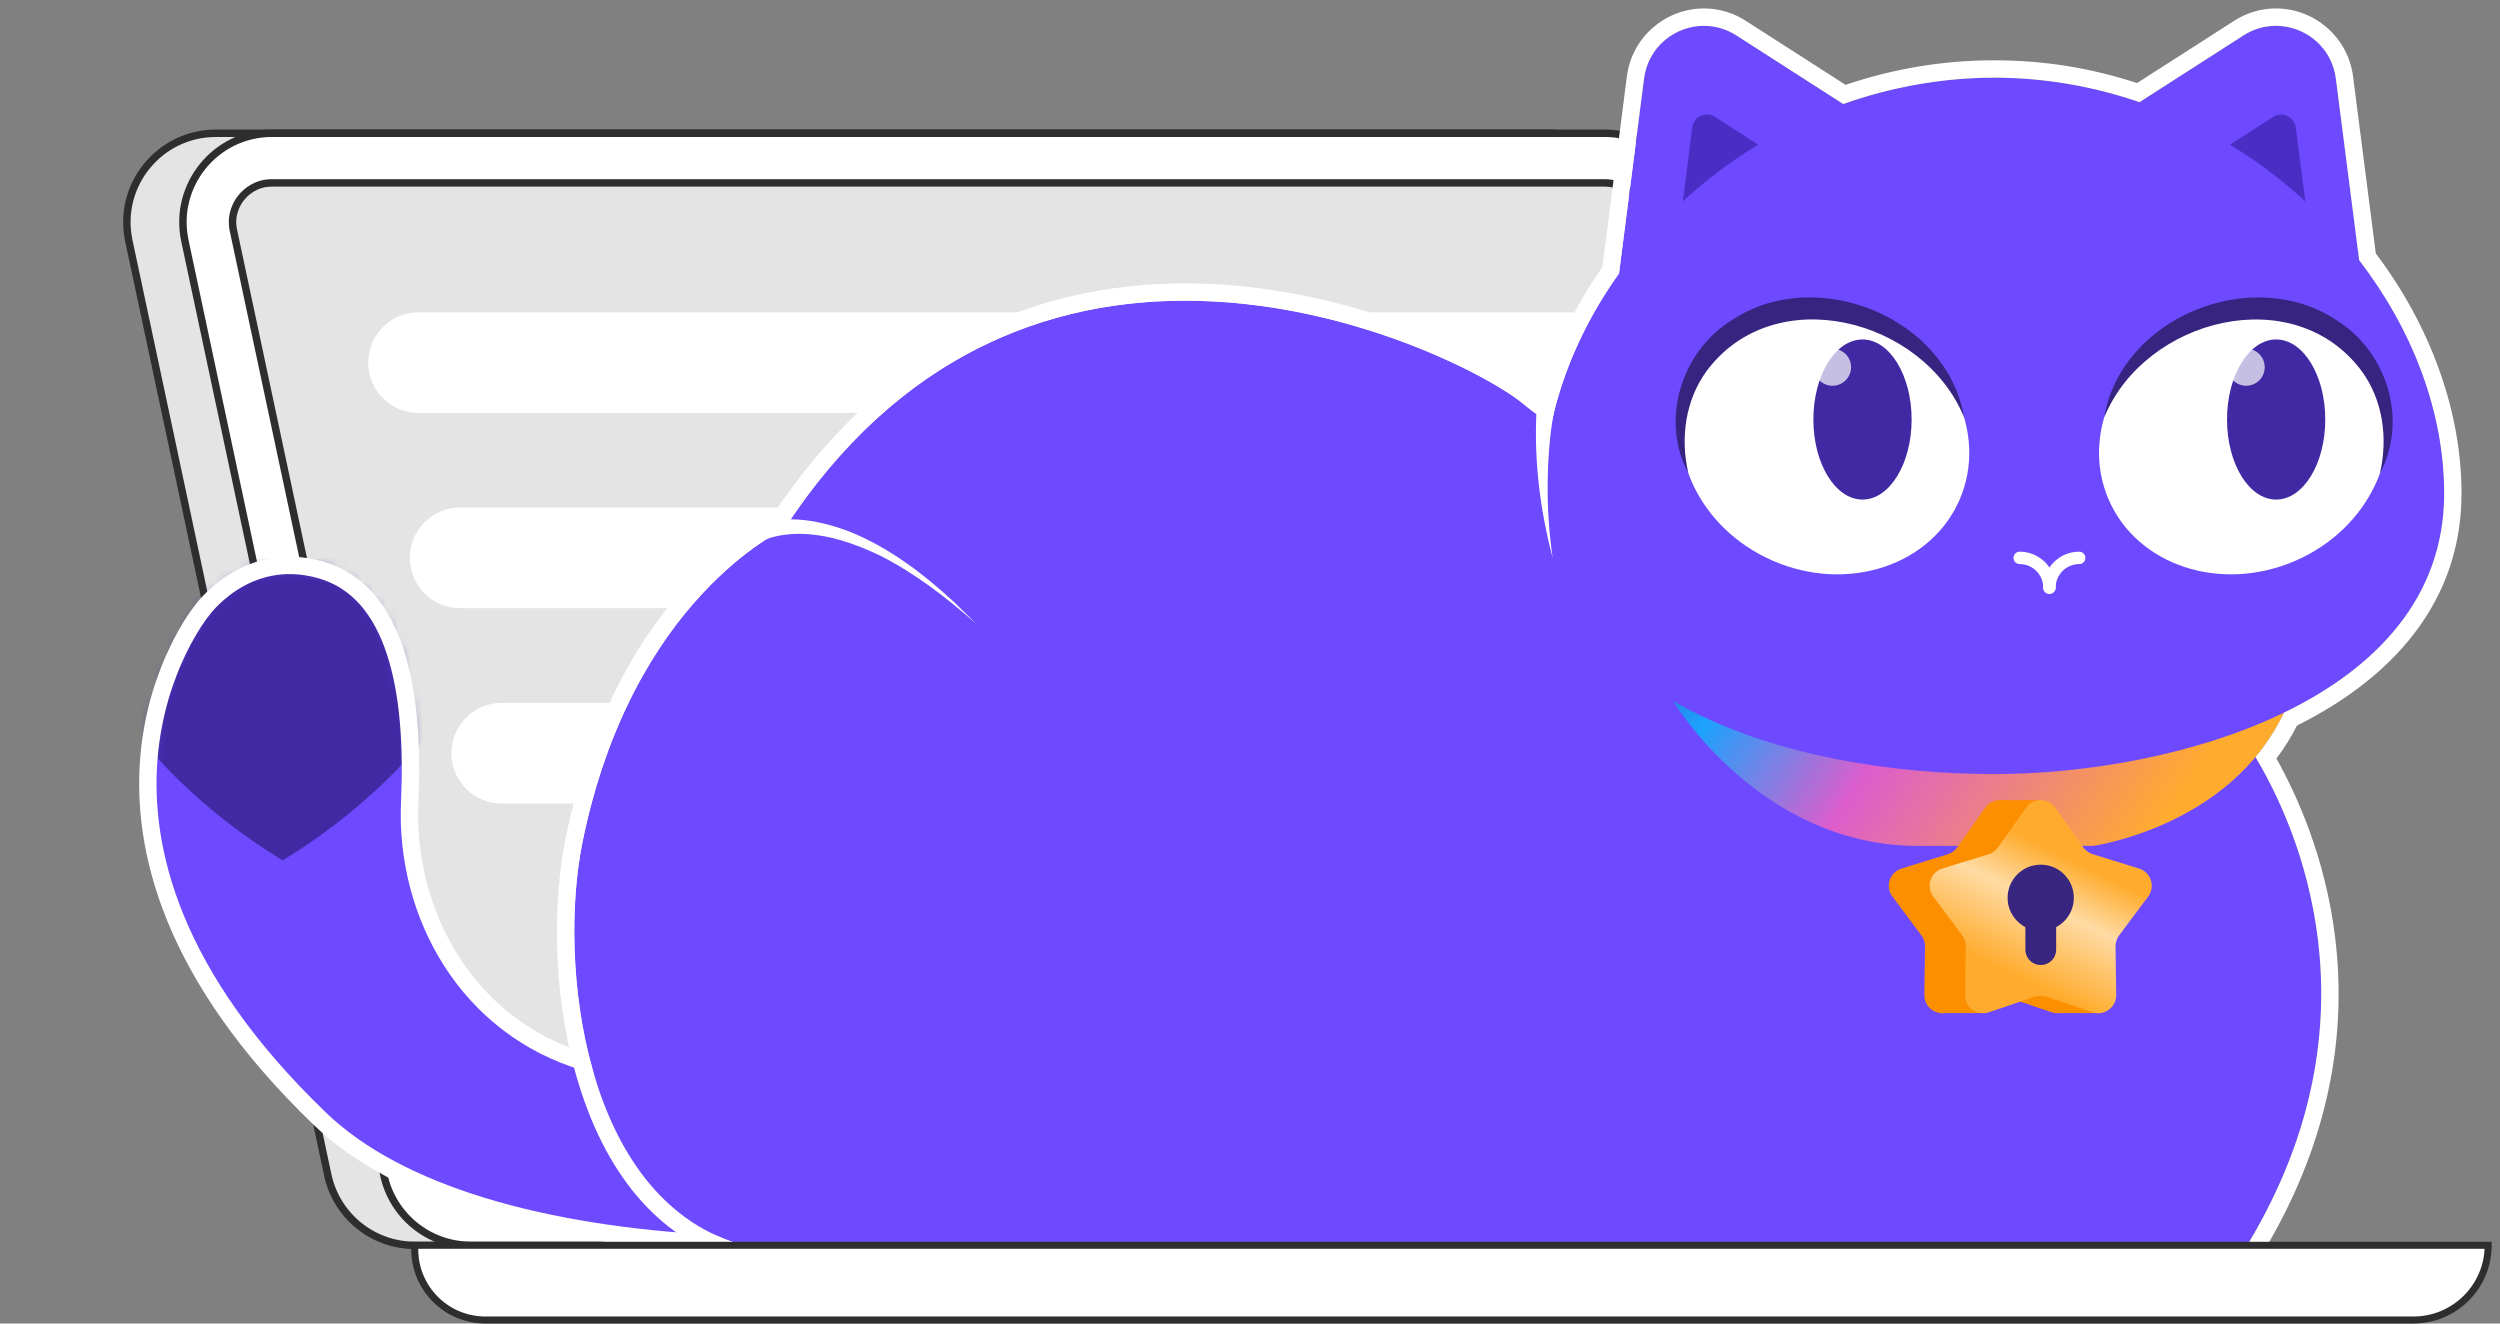 <svg width="204" height="108" viewBox="0 0 204 108" fill="none" xmlns="http://www.w3.org/2000/svg">
<rect x="0" y="0" width="204" height="108" fill="#808080" stroke="none"/>
<g clip-path="url(#clip0_13219_25551)">
<path d="M33.846 101.621H142.594C147.213 101.621 150.66 97.366 149.697 92.843L133.468 16.627C132.752 13.274 129.791 10.875 126.364 10.875H17.617C12.998 10.875 9.551 15.131 10.514 19.653L26.743 95.869C27.459 99.222 30.42 101.621 33.846 101.621Z" fill="#E4E4E4" stroke="#2E2E2E" stroke-width="0.607" stroke-miterlimit="10"/>
<path d="M38.421 101.621H147.168C151.788 101.621 155.234 97.366 154.271 92.843L138.042 16.627C137.326 13.274 134.365 10.875 130.939 10.875H22.191C17.572 10.875 14.125 15.131 15.088 19.653L31.317 95.869C32.033 99.222 34.995 101.621 38.421 101.621Z" fill="white" stroke="#2E2E2E" stroke-width="0.607" stroke-miterlimit="10"/>
<path d="M147.169 97.576C148.503 97.576 149.308 96.827 149.673 96.382C150.033 95.937 150.599 94.995 150.32 93.688L134.09 17.472C133.775 15.996 132.452 14.924 130.943 14.924H22.2C20.865 14.924 20.06 15.672 19.696 16.117C19.336 16.562 18.77 17.505 19.049 18.811L35.278 95.027C35.594 96.504 36.916 97.576 38.425 97.576H147.169Z" fill="#E4E4E4"/>
<path d="M147.169 97.576C148.503 97.576 149.308 96.827 149.673 96.382C150.033 95.937 150.599 94.995 150.32 93.688L134.09 17.472C133.775 15.996 132.452 14.924 130.943 14.924H22.2C20.865 14.924 20.06 15.672 19.696 16.117C19.336 16.562 18.77 17.505 19.049 18.811L35.278 95.027C35.594 96.504 36.916 97.576 38.425 97.576H147.169Z" fill="#E4E4E4" stroke="#2E2E2E" stroke-width="0.607" stroke-miterlimit="10"/>
<path d="M34.152 25.484H128.191C130.459 25.484 132.297 27.323 132.297 29.59C132.297 31.858 130.459 33.696 128.191 33.696H34.152C31.884 33.696 30.046 31.858 30.046 29.59C30.046 27.323 31.884 25.484 34.152 25.484Z" fill="white"/>
<path d="M37.547 41.416H131.586C133.853 41.416 135.691 43.254 135.691 45.522C135.691 47.789 133.853 49.628 131.586 49.628H37.547C35.279 49.628 33.441 47.789 33.441 45.522C33.441 43.254 35.279 41.416 37.547 41.416Z" fill="white"/>
<path d="M40.937 57.355H134.976C137.244 57.355 139.082 59.194 139.082 61.461C139.082 63.729 137.244 65.567 134.976 65.567H40.937C38.67 65.567 36.831 63.729 36.831 61.461C36.831 59.194 38.67 57.355 40.937 57.355Z" fill="white"/>
<path d="M80.65 89.032C80.65 89.032 58.575 89.854 47.783 86.67C38.147 83.83 33.018 74.611 33.43 65.437C33.847 56.262 32.29 48.216 26.133 46.489C19.976 44.762 16.428 49.879 16.428 49.879C16.428 49.879 1.789 67.928 26.133 91.318C32.488 97.426 44.255 100.759 58.458 101.484L71.475 101.467C75.99 97.414 79.117 93.264 81.172 89.15L80.65 89.036V89.032Z" fill="#6D4AFF"/>
<mask id="mask0_13219_25551" style="mask-type:luminance" maskUnits="userSpaceOnUse" x="12" y="46" width="70" height="56">
<path d="M80.646 89.032C80.646 89.032 58.571 89.854 47.779 86.67C38.143 83.83 33.014 74.611 33.426 65.437C33.843 56.262 32.286 48.216 26.129 46.489C19.972 44.762 16.424 49.879 16.424 49.879C16.424 49.879 1.785 67.928 26.129 91.318C32.484 97.426 44.251 100.759 58.454 101.484L71.472 101.467C75.986 97.414 79.113 93.264 81.168 89.15L80.646 89.036V89.032Z" fill="white"/>
</mask>
<g mask="url(#mask0_13219_25551)">
<path d="M46.063 25.676C31.201 25.676 23.062 15.895 23.062 15.895C23.062 15.895 14.923 25.676 0.061 25.676C0.061 25.676 -2.415 54.639 23.062 70.21C48.543 54.639 46.063 25.676 46.063 25.676Z" fill="#4129A3"/>
</g>
<path d="M47.784 86.674C38.148 83.834 33.019 74.615 33.431 65.441C33.848 56.266 32.291 48.22 26.134 46.493C19.977 44.766 16.429 49.883 16.429 49.883C16.429 49.883 1.79 67.932 26.134 91.322C32.489 97.43 44.256 100.763 58.459 101.487L71.477 101.471" stroke="white" stroke-width="1.416" stroke-miterlimit="10"/>
<path d="M68.793 89.062C61.807 88.585 54.695 88.063 47.98 85.996L47.58 87.355C54.526 89.002 61.702 89.054 68.793 89.062Z" fill="white"/>
<path d="M133.269 101.484C128.884 91.775 126.529 78.199 131.372 62.346L182.681 59.717C182.681 59.717 197.304 78.434 183.449 101.484H133.269Z" fill="#6D4AFF"/>
<path d="M133.14 36.882C133.14 36.882 129.038 36.91 124.269 32.93C119.5 28.949 84.678 11.458 63.983 43.176C63.983 43.176 51.548 48.811 47.519 68.774C45.525 78.665 47.596 97.572 60.164 101.468L169.66 101.621" fill="#6D4AFF"/>
<path d="M136.517 57.192C136.517 57.192 143.54 69.025 156.521 69.025H170.8C170.8 69.025 181.969 67.475 186.374 58.147C190.78 48.819 136.517 57.192 136.517 57.192Z" fill="url(#paint0_linear_13219_25551)"/>
<path d="M161.994 65.913L159.708 69.149C159.522 69.415 159.251 69.611 158.945 69.704L155.159 70.875C154.192 71.177 153.81 72.344 154.418 73.157L156.788 76.33C156.983 76.587 157.085 76.907 157.081 77.226L157.028 81.19C157.014 82.202 158.009 82.925 158.967 82.601L162.718 81.327C163.024 81.225 163.357 81.225 163.663 81.327L167.413 82.601C168.372 82.925 169.366 82.206 169.353 81.19L169.299 77.226C169.299 76.902 169.397 76.587 169.592 76.33L171.962 73.157C172.57 72.344 172.189 71.177 171.221 70.875L167.435 69.704C167.125 69.606 166.858 69.411 166.672 69.149L164.386 65.913C163.8 65.084 162.571 65.084 161.99 65.913H161.994Z" fill="#FC8F00"/>
<path d="M166.52 65.293H163.191V75.106H166.52V65.293Z" fill="#FC8F00"/>
<path d="M171.403 72.856H168.074V82.668H171.403V72.856Z" fill="#FC8F00"/>
<path d="M161.626 72.856H158.297V82.668H161.626V72.856Z" fill="#FC8F00"/>
<path d="M165.322 65.913L163.037 69.149C162.85 69.415 162.579 69.611 162.273 69.704L158.487 70.875C157.52 71.177 157.138 72.344 157.746 73.157L160.116 76.33C160.312 76.587 160.414 76.907 160.409 77.226L160.356 81.19C160.343 82.202 161.337 82.925 162.295 82.601L166.046 81.327C166.352 81.225 166.685 81.225 166.991 81.327L170.741 82.601C171.7 82.925 172.694 82.206 172.681 81.19L172.627 77.226C172.627 76.902 172.725 76.587 172.92 76.33L175.29 73.157C175.898 72.344 175.517 71.177 174.549 70.875L170.763 69.704C170.453 69.606 170.186 69.411 170 69.149L167.714 65.913C167.129 65.084 165.899 65.084 165.318 65.913H165.322Z" fill="url(#paint1_linear_13219_25551)"/>
<path d="M166.523 75.962C168.016 75.962 169.226 74.752 169.226 73.26C169.226 71.767 168.016 70.557 166.523 70.557C165.03 70.557 163.82 71.767 163.82 73.26C163.82 74.752 165.03 75.962 166.523 75.962Z" fill="#372580"/>
<path d="M166.527 77.489V73.26" stroke="#372580" stroke-width="2.512" stroke-miterlimit="10" stroke-linecap="round"/>
<path d="M150.473 8.526L141.698 2.891C138.656 0.937 134.619 2.822 134.158 6.406L132.034 22.943L150.477 8.526H150.473Z" fill="#6D4AFF"/>
<path d="M174.292 8.526L183.066 2.891C186.108 0.937 190.146 2.822 190.607 6.406L192.73 22.943L174.288 8.526H174.292Z" fill="#6D4AFF"/>
<path d="M185.49 9.536L181.23 12.275L188.176 16.943L187.334 10.394C187.221 9.516 186.234 9.059 185.494 9.536H185.49Z" fill="#4A2DC5"/>
<path d="M139.936 9.536L144.195 12.275L137.25 16.943L138.091 10.394C138.204 9.516 139.191 9.059 139.932 9.536H139.936Z" fill="#4A2DC5"/>
<path d="M125.98 40.273C125.98 57.15 146.008 63.165 162.715 63.165C177.399 63.165 199.449 57.15 199.449 40.273C199.449 23.396 182.997 6.338 162.711 6.338C142.424 6.338 125.976 23.396 125.976 40.273H125.98Z" fill="#6D4AFF"/>
<path d="M139.049 2.105C136.698 2.105 134.49 3.808 134.154 6.405L132.111 22.315C129.413 26.097 127.496 30.292 126.585 34.605C125.841 34.143 125.068 33.593 124.271 32.93C121.662 30.753 110.069 24.536 96.707 24.536C85.64 24.536 73.362 28.808 63.986 43.176C63.986 43.176 51.551 48.811 47.522 68.774C45.528 78.665 47.599 97.572 60.167 101.468L169.663 101.621L169.586 101.484H183.449C194.581 82.961 187.328 67.237 184.047 61.776C184.929 60.72 185.726 59.523 186.373 58.152C193.825 54.543 199.444 48.795 199.444 40.276C199.444 33.605 196.871 26.902 192.51 21.239L190.605 6.405C190.273 3.808 188.06 2.105 185.71 2.105C184.816 2.105 183.902 2.352 183.065 2.89L174.582 8.335C170.856 7.053 166.863 6.337 162.709 6.337C158.555 6.337 154.255 7.109 150.412 8.489L141.694 2.894C140.857 2.356 139.943 2.109 139.049 2.109M139.049 0.689C140.25 0.689 141.431 1.037 142.459 1.701L150.598 6.923C154.534 5.592 158.603 4.921 162.709 4.921C166.815 4.921 170.589 5.544 174.388 6.777L182.3 1.701C183.327 1.037 184.509 0.689 185.71 0.689C188.894 0.689 191.6 3.068 192.008 6.223L193.865 20.681C198.376 26.664 200.859 33.605 200.859 40.272C200.859 48.277 196.22 54.814 187.433 59.207C186.956 60.146 186.398 61.044 185.755 61.898C187.389 64.806 189.767 69.984 190.556 76.561C191.608 85.323 189.626 93.952 184.658 102.212L184.246 102.9H172.005L172.086 103.041H169.659L60.163 102.888H59.949L59.746 102.823C53.695 100.95 49.294 95.74 47.02 87.763C44.957 80.534 45.212 73.074 46.134 68.499C47.319 62.63 50.03 54.228 56.227 47.533C59.285 44.228 62.02 42.61 63.015 42.088C67.457 35.381 72.857 30.377 79.074 27.21C84.398 24.5 90.332 23.124 96.712 23.124C104.159 23.124 110.777 25.013 115.02 26.595C119.85 28.399 123.604 30.531 125.182 31.846C125.356 31.991 125.534 32.133 125.712 32.27C126.743 28.65 128.466 25.066 130.756 21.789L132.754 6.227C133.155 3.068 135.865 0.689 139.049 0.689Z" fill="white"/>
<path d="M144.702 45.774C138.628 43.154 135.589 36.66 137.914 31.269C140.239 25.878 147.048 23.631 153.123 26.251C159.197 28.87 162.236 35.365 159.911 40.756C157.586 46.147 150.777 48.394 144.702 45.774Z" fill="white"/>
<path d="M172.062 40.755C169.737 35.364 172.777 28.869 178.851 26.25C184.925 23.63 191.734 25.877 194.059 31.268C196.385 36.659 193.345 43.153 187.271 45.773C181.197 48.393 174.388 46.146 172.062 40.755Z" fill="white"/>
<path d="M151.979 40.765C149.765 40.765 147.971 37.84 147.971 34.232C147.971 30.624 149.765 27.699 151.979 27.699C154.193 27.699 155.988 30.624 155.988 34.232C155.988 37.84 154.193 40.765 151.979 40.765Z" fill="#4129A3"/>
<path d="M171.704 34.058C175.041 25.947 187.249 22.849 192.739 30.316C194.45 32.687 194.866 35.753 194.203 38.629C196.537 34.252 194.773 28.629 190.57 26.073C183.706 21.587 173.067 25.915 171.704 34.062V34.058Z" fill="#372480"/>
<path d="M160.27 34.058C158.906 25.911 148.267 21.587 141.403 26.069C137.2 28.626 135.436 34.252 137.77 38.625C137.103 35.753 137.523 32.683 139.234 30.312C144.724 22.845 156.932 25.944 160.27 34.054V34.058Z" fill="#372480"/>
<path d="M169.664 45.523C168.321 45.523 167.237 46.612 167.237 47.951" stroke="white" stroke-width="1.011" stroke-miterlimit="10" stroke-linecap="round"/>
<path d="M164.807 45.523C166.15 45.523 167.234 46.612 167.234 47.951" stroke="white" stroke-width="1.011" stroke-miterlimit="10" stroke-linecap="round"/>
<path opacity="0.7" d="M149.534 31.477C148.698 31.477 148.021 30.8 148.021 29.964C148.021 29.128 148.698 28.451 149.534 28.451C150.37 28.451 151.047 29.128 151.047 29.964C151.047 30.8 150.37 31.477 149.534 31.477Z" fill="white"/>
<path d="M185.733 40.765C183.519 40.765 181.725 37.84 181.725 34.232C181.725 30.624 183.519 27.699 185.733 27.699C187.947 27.699 189.742 30.624 189.742 34.232C189.742 37.84 187.947 40.765 185.733 40.765Z" fill="#4129A3"/>
<path opacity="0.7" d="M183.288 31.477C182.452 31.477 181.775 30.8 181.775 29.964C181.775 29.128 182.452 28.451 183.288 28.451C184.123 28.451 184.801 29.128 184.801 29.964C184.801 30.8 184.123 31.477 183.288 31.477Z" fill="white"/>
<path d="M125.381 33.475C125.163 37.548 125.665 41.593 126.696 45.521C126.413 43.543 126.271 41.549 126.288 39.55C126.304 37.597 126.441 35.574 126.785 33.673L125.381 33.475Z" fill="white"/>
<path d="M61.861 44.313C62.836 43.747 64.102 43.565 65.222 43.561C67.496 43.569 69.793 44.358 71.828 45.345C74.68 46.785 77.289 48.803 79.676 50.919L77.827 49.107C75.287 46.765 72.423 44.588 69.178 43.326C66.638 42.376 63.633 41.87 61.096 43.12L61.861 44.309V44.313Z" fill="white"/>
<path d="M196.939 107.713H39.605C36.425 107.713 33.844 105.132 33.844 101.953V101.617H187.837H203.035C203.035 104.983 200.305 107.713 196.939 107.713Z" fill="white" stroke="#2E2E2E" stroke-width="0.574" stroke-miterlimit="10"/>
</g>
<defs>
<linearGradient id="paint0_linear_13219_25551" x1="188.054" y1="66.789" x2="139.024" y2="33.607" gradientUnits="userSpaceOnUse">
<stop offset="0.158" stop-color="#FFAC2E"/>
<stop offset="0.535" stop-color="#DD5DCC"/>
<stop offset="0.759" stop-color="#1BA3FD"/>
<stop offset="0.998" stop-color="#5325A2"/>
</linearGradient>
<linearGradient id="paint1_linear_13219_25551" x1="140.456" y1="90.83" x2="154.001" y2="62.903" gradientUnits="userSpaceOnUse">
<stop offset="0.663" stop-color="#FFAC2E"/>
<stop offset="0.864" stop-color="#FFDBA4"/>
<stop offset="1" stop-color="#FFAC2E"/>
</linearGradient>
<clipPath id="clip0_13219_25551">
<rect width="203.324" height="107.311" fill="white" transform="matrix(-1 0 0 1 203.324 0.689)"/>
</clipPath>
</defs>
</svg>
